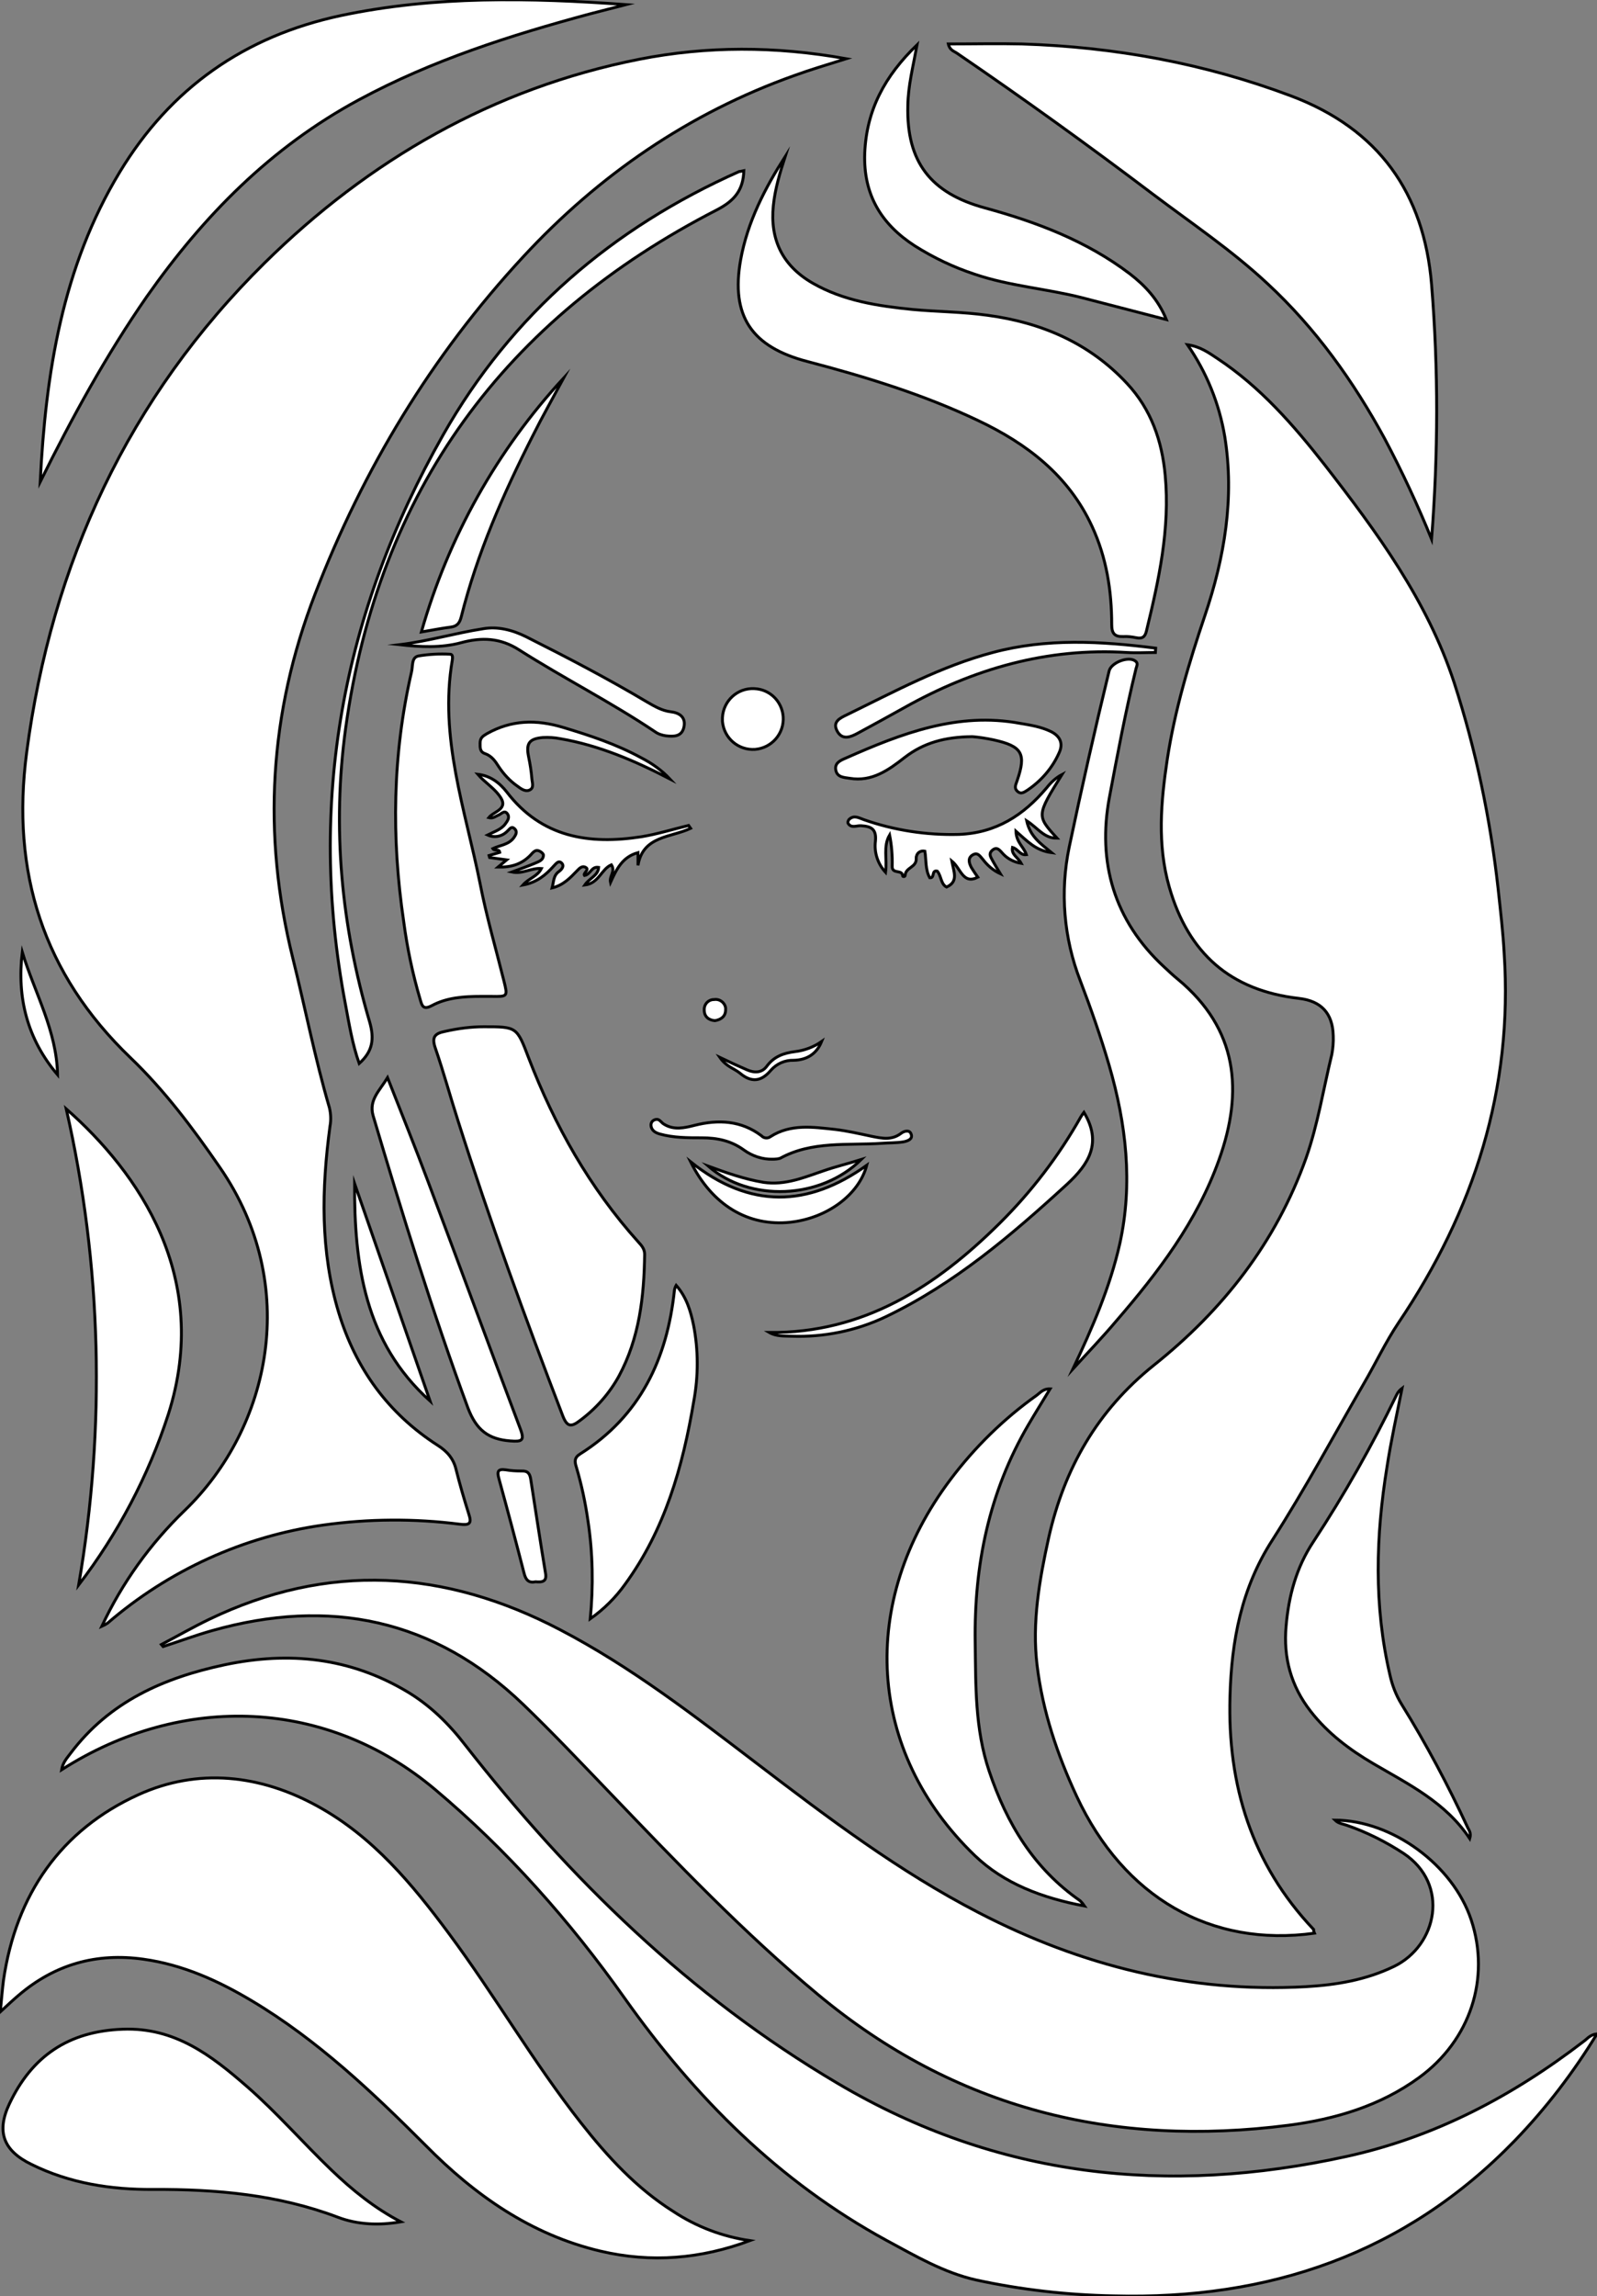 <?xml version="1.0" encoding="utf-8"?>
<!-- Generator: Adobe Illustrator 24.1.0, SVG Export Plug-In . SVG Version: 6.00 Build 0)  -->
<svg version="1.1" id="图层_1" xmlns="http://www.w3.org/2000/svg" xmlns:xlink="http://www.w3.org/1999/xlink" x="0px" y="0px"
	 viewBox="0 0 552.2 793.9" style="enable-background:new 0 0 552.2 793.9;" xml:space="preserve">
<rect x="0" y="0" width="552.2" height="793.9" fill="#808080" stroke="none"/>
<style type="text/css">
	.st0{fill:#FFFFFF;stroke:#000000;stroke-miterlimit:10;}
</style>
<g>
	<path id="X1100AAM2Gra7OT6" class="st0" d="M454.5,668.4c-35.9,5-65.9-12.4-82.2-47.3c-6.7-14.4-11.8-29.5-13.7-45.3
		c-1.8-14.8,0.8-29.6,4-44.1c5.4-24,16.8-44,36.4-59.7c23.8-19,42.2-42.4,52.6-71.6c4.1-11.7,6-23.9,8.9-35.8
		c0.4-2.1,0.6-4.3,0.5-6.5c-0.2-7.8-4.2-12-11.8-12.9c-23.7-2.7-38.3-15.5-44.9-38.5c-4.2-14.7-2.9-29.4-0.7-44.1
		c2.6-17,7.5-33.4,13-49.7c6.8-20.1,10.3-40.7,6.9-61.9c-1.9-11.4-6.3-22.3-12.9-31.8c4.4,0.6,7.4,2.8,10.4,4.8
		c14.8,9.8,26.3,23,37.1,36.8c18,23.2,35.4,46.8,44.7,75.2c7.5,23.2,12.5,47,15.2,71.2c0.8,7.5,1.7,14.9,2.1,22.4
		c3.1,46.9-10.4,89-36.5,127.7c-4.5,6.7-8,14.2-12.1,21.2c-10.4,18-20.3,36.4-31.5,53.9c-10.8,16.7-14.2,35-14.7,54.2
		c-0.9,30.6,7.5,57.9,28.9,80.5C454.2,667.3,454.2,667.7,454.5,668.4z"/>
	<path id="XBD54E0M2Gra2OT1_8_" class="st0" d="M35.2,562.3c7-15,16.7-28.5,28.6-40c29.7-28.6,40.4-77.9,12.2-118.7
		c-9.3-13.5-19.1-26.6-30.9-37.9c-30.2-29-41.3-64.2-35.9-105.4c8.6-65.6,35.3-123,82.3-169.4c36-35.5,79-60.4,129.5-70.4
		c23.4-4.6,47-4.6,71.6-0.2c-6.7,2.1-12.4,3.8-17.9,5.8c-36.5,13-67.6,34.4-93.8,62.7c-31.6,34.1-55.3,73.3-72,116.7
		c-15.8,41-18.3,82.9-7.7,125.6c4.3,17.3,7.7,34.8,12.7,51.9c0.5,2.1,0.6,4.3,0.2,6.4c-2.9,21.6-3.4,43.2,3,64.4
		c5.9,19.4,17.1,34.9,34.2,45.9c3.3,2.1,5.5,4.6,6.4,8.4c1.3,5.2,2.8,10.3,4.4,15.4c1.1,3.3,0.2,3.9-3.1,3.5
		c-15.7-2-31.6-1.9-47.3,0.3c-27.6,3.9-53.4,15.7-74.5,33.9C36.6,561.6,35.9,562,35.2,562.3z"/>
	<path id="X6AA9FFM1Gra5OT29_6_" class="st0" d="M55.8,568.6c5.5-2.9,10.9-6,16.5-8.7c41.1-19.8,81.5-17.3,121.4,3.6
		c24.5,12.8,46.2,29.6,68.1,46.3c24.5,18.7,49.1,37.3,76.6,51.5c35.5,18.4,73,27.8,113.1,25.6c10.5-0.6,20.8-2.3,30.5-7
		c14.9-7.2,19.4-28.4,3.3-39.1c-6.1-4-12.7-7.3-19.6-9.7c-1.4-0.5-2.9-0.6-4.1-1.8c19.8,0.1,40.8,15.5,47.1,34.5
		c6.7,20.2-0.3,41.6-18,54.5c-13.4,9.8-29,14.4-45.1,16.5c-60.6,7.8-115.3-5.6-162.9-45.3c-25.7-21.4-48.7-45.5-71.7-69.5
		c-9.9-10.3-19.8-20.8-30.1-30.7c-30.8-29.6-67-37-107.6-25.5c-5.7,1.6-11.3,3.7-16.9,5.5L55.8,568.6z"/>
	<path id="X6AA9FFM1Gra5OT29_5_" class="st0" d="M552.2,703.2c-8.1,13.3-17.6,25.7-28.4,36.9c-38,39.2-85,55.1-138.7,53.7
		c-16-0.3-31.9-2.1-47.6-5.5c-11.1-2.5-21-8.3-31-13.7c-37.2-20.3-66.1-49.3-90.5-83.7c-18.9-26.7-40.6-51.2-65.7-72.3
		c-37-31.1-86.9-33.6-129-6.7c0.4-2.5,1.9-4.1,3.1-5.7c13.4-17.8,32.1-26.1,53.3-30.6c22.3-4.7,43.3-2.5,63.1,9.3
		c8,4.8,14.4,11.1,20.1,18.5c36.2,46.3,77.7,86.8,128.7,116.9c55.2,32.7,114.1,38.9,176,25.3c30.6-6.7,57.4-20.9,82-39.8
		C548.8,705,549.7,703.5,552.2,703.2z"/>
	<path id="XFF99FFM1Gra4Co8_1_" class="st0" d="M259.3,774.7c-16.9,6.3-34.1,7.8-51.8,3.6c-24-5.7-43.3-19.3-60.3-36.5
		c-18.5-18.5-37.5-36.5-60.1-50c-11.7-7-23.9-12.5-37.5-14.4c-16.3-2.3-30.7,1.8-43.2,12.5c-1.9,1.6-3.7,3.3-6.3,5.7
		c0.4-4.2,0.7-7.6,1.1-10.9c4.3-29.6,19.8-52,46.7-64.2c20.5-9.3,42.1-7,62.1,4.1c19,10.5,32.5,26.8,45.2,43.9
		c15.9,21.4,29.2,44.5,45.7,65.5c9.2,11.7,19.2,22.6,31.9,30.6C240.8,769.9,249.8,773.3,259.3,774.7z"/>
	<path id="X6AA9FFM1Gra5OT29_4_" class="st0" d="M495,186.4c-4.8-11.8-10.2-23.4-16.2-34.7c-10.8-19.9-23.9-38.2-40.5-53.6
		c-12.3-11.5-26.3-20.9-39.7-31c-22.2-16.8-44.7-33-67.7-48.7c-1-0.7-2.5-1-3-3.2c8.6,0,17-0.2,25.4,0c32,1,63.2,6.7,93.2,18
		c30.2,11.4,45.9,33.5,48.5,65.2C497.4,127.7,497.3,157.1,495,186.4z"/>
	<path id="X6AA9FFM1Gra5OT29_3_" class="st0" d="M13.9,166.6c1.9-37.5,7.6-74.2,27.5-107.1c17.6-29.1,43.2-47,76.4-54.1
		c32.6-6.9,65.5-6.2,98.7-3.8c-4.2,1.1-8.4,2.1-12.5,3.2c-27.5,7.4-54.5,16-79.9,29.7c-30.4,16.4-53.7,40.1-73.3,68
		C36.7,122.8,24.9,144.4,13.9,166.6z"/>
	<path id="XBD54E0M2Gra2OT1_7_" class="st0" d="M271.5,54.1c-1.8,5.6-3.5,11.1-4.1,17c-1.2,11.8,3.2,20.8,13.6,26.8
		c10.6,6.1,22.5,7.9,34.5,9.1c8.6,0.8,17.3,0.8,25.9,2c18.7,2.5,35.3,9.6,48.3,23.6c8.3,8.9,12.1,19.8,13.2,31.8
		c1.7,18.4-2.2,36.1-6.5,53.8c-0.5,2.1-1.5,2.7-3.5,2.3c-1.5-0.3-3-0.5-4.5-0.4c-3,0.1-4-1.1-4-4.1c0-11.8-1.8-23.2-6.8-34
		c-8.1-17.6-22.5-28.6-39.4-36.6c-18.9-9-38.8-15.1-59-20.4c-19.2-5-26.6-15.6-23.1-35.2C258.5,76.6,264.5,65.1,271.5,54.1z"/>
	<path id="XBD54E0M2Gra2OT1_6_" class="st0" d="M371,473.3c6.7-14.2,12.8-28.2,16.2-43.3c4.6-20.9,2.2-41.4-3.7-61.7
		c-2.9-9.9-6.3-19.6-10-29.3c-5.7-14.7-7-30.7-3.8-46.1c4.3-20.4,8.9-40.7,13.8-60.9c0.7-2.9,6.6-5.2,9-3.5c1.2,0.8,0.5,1.8,0.3,2.7
		c-3.6,14.7-6.4,29.6-9.2,44.5c-4.2,22.4,1.6,42.6,18.9,58.6c1.6,1.5,3.2,3,4.8,4.3c20.7,17.2,22.7,38.7,14.2,62.4
		c-7.6,21.3-21,38.9-35.5,55.7C381.2,462.4,376,467.8,371,473.3z"/>
	<path id="XFF99FFM1Gra4Co8" class="st0" d="M138.6,768.2c-7.5,1.3-15,1-21.8-1.6c-20.6-7.8-42-9.7-63.8-9.6
		c-14.6,0.1-28.9-2.1-42.2-8.7c-9.6-4.7-12.1-11.2-7.6-20.8c7.8-16.6,20.5-25.2,39.2-25.9c18.1-0.7,30.7,9.1,43.1,19.9
		c10.3,9,19.2,19.3,29.1,28.8C121.9,757.3,129.6,763.5,138.6,768.2z"/>
	<path id="XBD54E0M2Gra2OT1_5_" class="st0" d="M167.3,355c11.4,0,11.4,0,15.5,10.8c9,23.4,21.1,44.9,37.9,63.6
		c1.1,1.2,2.2,2.4,2.2,4.3c-0.2,14.6-1.8,28.9-8.9,42.1c-3.3,6-7.9,11.2-13.4,15.3c-3.2,2.5-4.6,2.2-6.1-1.8
		c-12.9-33.6-25.2-67.4-36.1-101.7c-2.7-8.4-5-16.9-7.9-25.3c-1.3-3.8-0.1-5,3.4-5.7C158.3,355.6,162.8,355,167.3,355z"/>
	<path id="XBD54E0M2Gra2OT1_4_" class="st0" d="M363.1,480.2c-2.6,4.3-5.1,8.3-7.5,12.4c-13.6,23.2-18.8,48.5-18.4,75.2
		c0.2,15-0.1,29.9,4.8,44.5c6.1,18.2,15.5,33.8,31.5,44.9c0.6,0.6,1.1,1.2,1.5,1.8c-14.7-2.8-27.8-7.7-38-17.5
		c-37.2-35.9-40.3-87.5-8.4-129.9c8.4-11.2,18.5-21.1,29.9-29.2C359.7,481.5,360.8,480.1,363.1,480.2z"/>
	<path id="X6AA9FFM1Gra5OT29_2_" class="st0" d="M27.2,548c9.4-54.6,8-110.6-4.3-164.6c24.9,21.9,50.4,58.2,35.3,105.6
		C51.3,510.3,40.8,530.2,27.2,548z"/>
	<path id="X6AA9FFM1Gra5OT29_1_" class="st0" d="M508.2,635.7c-8.4-12.6-21.2-18.8-33.3-25.9c-8.2-4.8-15.8-10.5-21.7-18.1
		c-6.8-8.7-9.5-18.6-8.5-29.5c0.9-10.4,3.5-20.2,9.4-29.1c10.7-16.3,20.3-33.2,28.8-50.8c0.4-0.9,1.1-1.7,1.9-2.3
		c-1.8,9-3.8,18-5.2,27.1c-3.9,24-4.6,48,1,72c0.8,3.6,2.1,7,4,10.1c8.5,13.7,16.1,28,22.9,42.7
		C507.9,632.8,508.8,633.7,508.2,635.7z"/>
	<path id="XBD54E0M2Gra2OT1_3_" class="st0" d="M166.3,344.5c-5.9,0-11.8,0.4-17,3.2c-3,1.6-3.4,0-4-2.1c-2.6-8.8-4.5-17.8-5.7-26.9
		c-4.3-29-3.9-57.8,2.7-86.4c0.5-2-0.1-5,2.4-5.5c3.6-0.6,7.3-0.8,10.9-0.6c1,0,0.9,1.1,0.8,2c-4.6,26.7,4.5,51.8,9.6,77.3
		c2.2,11.3,5.4,22.3,8.2,33.5c1.4,5.6,1.4,5.6-4.3,5.5C168.6,344.5,167.4,344.5,166.3,344.5z"/>
	<path id="XBD54E0M2Gra2OT1_2_" class="st0" d="M317.1,15.5c-1.4,7.6-3.1,14.2-3.2,21c-0.5,19.5,7.9,30.3,26.7,35.4
		c17.9,4.9,35.1,11.4,50.1,22.8c5.3,4.1,9.8,8.9,12.6,15.8c-10.1-2.6-19.7-5.1-29.3-7.6c-12.2-3.1-25-4-37-8.1
		c-7.3-2.4-14.2-5.7-20.7-9.8C304.7,77.5,298.5,67.3,299,53C299.6,38.1,305.9,26.3,317.1,15.5z"/>
	<path id="XBD54E0M2Gra2OT1_1_" class="st0" d="M204.1,559.7c1.1-11.3,0.9-22.7-0.8-33.9c-0.9-6.3-2.2-12.4-4-18.5
		c-0.6-1.9-0.8-3.3,1.3-4.6c20.8-13.1,30.1-32.9,32.6-56.6c0.1-0.6,0.3-1.2,0.6-1.7c3.6,4.1,5,8.9,6,13.7c1.7,8.7,1.7,17.6,0.1,26.3
		c-3.8,22.7-10,44.5-23.8,63.4C212.9,552.3,208.8,556.4,204.1,559.7z"/>
	<path id="X6AA9FFM1Gra1OT29_3_" class="st0" d="M257.2,59c-0.2,6.8-3.3,10.4-9.2,13.5c-73.5,37.7-117.2,97.2-128.5,179.4
		c-4.7,34.3-1.5,68.2,8.3,101.4c1.7,5.9,1.1,10.2-3.6,14.4c-2.4-6.8-3.5-13.8-4.8-20.7c-13.2-69.7-1-135.2,33.8-196.6
		c23.7-41.8,58.6-71.6,102.4-91.1C256.1,59.3,256.7,59.1,257.2,59z"/>
	<path id="X6AA9FFM1Gra1OT29_2_" class="st0" d="M134,372.6c4.9,12.5,9.6,24.1,14,35.9c10.7,28.5,21.2,57.1,31.9,85.5
		c1.6,4.2,0.5,4.5-3.5,4.2c-7.6-0.6-11.7-3.8-14.6-11.4c-12.3-33.3-22.7-67.1-32.8-101.1C127.5,380.3,131.2,377.2,134,372.6z"/>
	<path id="X1100AAM2Gra4OT6_1_" class="st0" d="M238.8,286.4c-6.7,3.2-16.5,2.5-18.2,12.8v-4.4c-5.5,1.5-7.5,5.9-9.5,10.3
		c-0.5-2.2,1.8-3.8,0.3-6.1c-3.5,1.5-4.3,6.4-9.2,7c1.6-2.4,4.6-3.2,4.8-6.1c-2.6-0.4-2.7,2.4-4.9,2.8c-0.6-0.8,1.9-2,0.4-2.8
		c-1.3-0.7-2.2,0.4-3,1.2c-2.4,2.5-4.8,5-8.6,5.9c0.6-2.2,0.4-4.3,2.4-5.7c0.8-0.6,2-1.8,0.9-2.9s-2,0.3-2.8,1.1
		c-2.7,3-5.7,5.6-10.6,6.5c2.1-2.4,5-2.9,6.4-5.7c-3.5-0.3-6.4,2-10.2,1.2c3-1.1,5.5-2,7.9-3c1.3-0.6,3-1,3-2.9
		c0-0.4-0.8-1.1-1.3-1.3c-1.6-0.8-2.4,0.6-3.3,1.5c-2.9,2.9-6.3,4.1-11.1,4l3-2.5l-5.9-0.8l-0.2-0.7l3.7-1.1
		c-0.2-1.4-1.8-0.3-2.4-1.3c2.5-1.2,5.5-1.3,7.3-3.8c0.7-1,1.3-2.1,0.2-3.1s-1.7,0.2-2.4,0.8c-1.8,1.9-4.5,2.5-6.9,1.4
		c2.4-1.2,4.7-1.9,6.1-3.8c0.8-1.1,1.7-2.3,0.7-3.6s-2,0.1-3,0.5s-1.9,1.3-3.4,0.9c1.8-2.3,7.3-2.9,3.6-7.7
		c-2.1-2.8-5.1-4.6-7.4-7.3c4.3,0.5,7.5,2.9,10,6.1c12.1,15.8,28.5,18.3,46.6,15.5c5.5-0.9,10.9-2.6,16.3-3.9L238.8,286.4z"/>
	<path id="X1100AAM2Gra4OT6" class="st0" d="M367.2,267.8c-8.8,14.2-8.8,14.2-1.7,22c-4.5,0.1-6.7-3.6-10.5-6
		c1.2,5.4,4.7,7.8,8.6,11c-5.5-0.7-8.4-4-12.3-7.4c0.1,3.9,2.7,5.4,3.6,8.1c-2.2,0.3-2.9-2-4.8-2.5c-0.5,2.5,1.8,3.3,3,5.5
		c-2.4-0.4-4.6-1.5-6.2-3.2c-1-1-2-2.8-3.7-1.4s-0.4,2.7,0.2,4c0.6,1.1,1.3,2.2,2.5,4.2c-2.4-1.1-4.4-2.8-6-4.9
		c-1-1.1-1.8-2.7-3.6-1.6s-1.2,2.9-0.4,4.4c0.7,1.1,1.4,2.2,2.2,3.3c-5.2,2.6-5.8-3-9-5.6c0.7,3.8,2.4,7.1-1.8,9
		c-2-1-1.8-3.8-3.2-5.5c-2.1-0.5-0.8,2.5-2.6,2.3c-1.6-2.8-1.2-6.1-1.7-9.2c-1.3-0.3-2.6,0.4-2.9,1.7c-0.1,0.2-0.1,0.5-0.1,0.8
		c0.2,3.1-3.7,3.1-3.8,5.8c0,0.6-0.9,0.6-0.9,0.2c-0.1-2.3-3.7-0.4-3.6-3.3c0.1-3.6-0.2-7.3-0.9-10.8c-2.3,3.9-0.8,8.3-1.4,12.9
		c-2.7-2.9-4-6.9-3.5-10.8c0.4-4.2-1.5-5.1-5-5.3c-1.5-0.1-3.4,1-4.5-0.9c-0.1-0.3,0.1-1,0.4-1.3c1.7-1.6,3.4-0.5,5.1,0.1
		c10.5,3.7,21.7,5.4,32.9,5.1c12.8-0.5,22.3-6.6,30.3-16.1C363.4,270.5,365.1,268.9,367.2,267.8z"/>
	<path id="XBD54E0M2Gra2OT1" class="st0" d="M145.7,218.5c9.3-32.7,26.1-62.8,49.2-87.8c-3.6,6.7-7.3,13.2-10.7,20
		c-10.2,20.1-19.2,40.6-24.7,62.5c-0.5,2-1.3,3.3-3.5,3.6C152.9,217.2,149.8,217.8,145.7,218.5z"/>
	<path id="XFF949DM2Gra3OT37_1_" class="st0" d="M336.2,254.7c-9.5,0.1-16.8,2.1-23.4,7.2c-5.5,4.3-11.3,8.5-19,7.2
		c-1.9-0.3-4.3-0.3-4.8-2.8s1.6-3.4,3.5-4.2c19.2-8.5,38.6-16,60.2-12c3.6,0.6,7.3,1.2,10.6,2.8c3.1,1.5,4.5,4,2.9,7.4
		c-2.3,5.2-6.1,9.6-10.8,12.8c-1.1,0.7-2.3,1.7-3.6,0.5c-1.3-1.2-0.5-2.4-0.1-3.7c3.2-9.3,1.8-11.9-8.2-14.1
		C341.1,255.3,338.7,254.9,336.2,254.7z"/>
	<path id="XC1966BM2Color28_2_" class="st0" d="M374.8,384.6c6.3,10.5,1.8,17.8-5.9,24.9c-19.2,17.6-38.9,34.4-62.7,45.8
		c-10.1,4.8-21.3,7.1-32.5,6.7c-2.6-0.1-5.3,0.1-7.7-1.3c32.6,0.3,57.5-15.8,79.6-37.7c11-10.9,20.5-23.3,28.1-36.8
		C374.1,385.5,374.5,385,374.8,384.6z"/>
	<path id="X002C72M2Gra4Co11_1_" class="st0" d="M399.5,225.6c-3.3,0-6.6,0.2-9.8,0c-27.6-1.7-53,5.6-76.9,19
		c-5.4,3-10.8,6-16.2,8.9c-2.4,1.3-5.2,2.5-7-0.5c-2-3.4,0.8-4.7,3.3-5.9c16.4-8,32.6-16.8,50.4-21.5c18.6-5,37.5-3.9,56.3-1.5
		L399.5,225.6z"/>
	<path id="X002C72M2Gra4Co11" class="st0" d="M138.2,222.9c9.8-1.2,19.2-4,28.8-5.5c5.1-0.9,10.2,0.4,15,2.8
		c14.1,7.1,28.1,14.4,41.7,22.5c2.6,1.5,5.1,3,8.2,3.4c2.8,0.3,5.3,1.7,4.6,5.2s-3.6,3.4-6.3,3.1c-1.3-0.2-2.6-0.6-3.7-1.4
		c-15.2-10.2-31.6-18.5-47-28.3c-6.5-4.2-13-4.4-20-2.5S145.3,223.7,138.2,222.9z"/>
	<path id="X6AA9FFM1Gra1OT29_1_" class="st0" d="M148.7,484.4c-22.6-20.3-26.2-47.1-26.1-75.2C131.3,434.3,140,459.4,148.7,484.4z"
		/>
	<path id="XFF9900M2Color3_1_" class="st0" d="M267.2,400.8c-3.6,0.1-7.1-1.1-10-3.2c-4.4-3.2-9.2-4.2-14.6-4.2
		c-4.8,0-9.7,0-14.4-1.3c-1.4-0.4-2.9-1.1-3.1-2.9c-0.1-0.9,0.4-1.7,1.2-2c1.7-0.7,2.2,0.9,3.3,1.5c3.4,2.1,7,1.3,10.5,0.4
		c8.3-2.1,16.2-1.7,23.2,3.6c0.8,0.9,2.2,1,3.1,0.3c7-4.5,14.8-3.3,22.3-2.5c4.3,0.5,8.5,1.5,12.8,2.4c3.5,0.7,6.8,1.4,10-1
		c1-0.8,2.9-1.4,3.5,0.1c0.8,1.9-1.2,2.5-2.6,2.8c-2.5,0.4-5,0.3-7.5,0.5c-11.9,0.8-24.1-0.9-35.2,5.2
		C269,400.7,268.1,400.8,267.2,400.8z"/>
	<path id="XFF949DM2Gra3OT37" class="st0" d="M231.6,269.3c-12.2-6.3-24.5-11.6-37.9-13.9c-2-0.4-4-0.5-6-0.4
		c-4.8,0.4-5.9,2.1-4.9,6.8c0.5,2.4,0.9,4.9,1.1,7.4c0.1,1.4,0.9,3.3-0.9,4c-1.4,0.6-2.9-0.5-4.1-1.4c-2.6-1.8-4.8-4.2-6.5-6.8
		c-1.2-1.9-2.4-3.6-4.6-4.4c-1.9-0.6-1.8-2.1-1.8-3.6c0-1.8,0.8-2.4,2.3-3.3c8.5-4.8,17.1-5,26.4-2.2s18.4,5.8,27,10.5
		C225.4,263.9,228.8,266.3,231.6,269.3z"/>
	<path id="XFF9900M2Color3" class="st0" d="M299.7,402.9c-2.7,10.2-13.7,18.3-26.5,19.7c-14.4,1.5-26.9-5.8-34.4-20.9
		C259.3,418.1,279.4,417.4,299.7,402.9z"/>
	<path id="X6AA9FFM1Gra1OT29" class="st0" d="M185.2,546.9c-2.4,0.5-3.4-0.6-4-3c-2.8-10.9-5.7-21.8-8.7-32.7
		c-0.7-2.5-0.3-3.4,2.4-3c1.8,0.3,3.6,0.4,5.4,0.4c2.2-0.1,2.9,0.9,3.2,2.8c1.7,10.8,3.3,21.6,5.1,32.4
		C189.2,546.9,187.5,547.1,185.2,546.9z"/>
	<path id="XFFB6F5M2Color19" class="st0" d="M270.8,247.8c0.4,5.8-3.9,10.8-9.7,11.3c-5.8,0.4-10.8-3.9-11.3-9.7c0-0.4,0-0.8,0-1.3
		c0.3-5.8,5.2-10.3,11-10C266.2,238.3,270.4,242.5,270.8,247.8z"/>
	<path id="X6AA9FFM1Gra5OT29" class="st0" d="M19.9,371.6C9.5,359.3,5.8,345.1,7.7,329.2C12,343.3,19.6,356.3,19.9,371.6z"/>
	<path id="XC1966BM2Color28_1_" class="st0" d="M244.9,403.2c6.3,2.3,12.5,4.5,19.1,5.6c7.5,1.1,14-1.7,20.8-4c4-1.4,8.2-2.4,13-3.9
		C283.7,414.8,259.2,415.7,244.9,403.2z"/>
	<path id="XC1966BM2Color28" class="st0" d="M248.9,365.6c3.8,1.8,6.6,3.1,9.4,4.3c2.5,1.1,5.1,1.1,6.8-1.2c2.5-3.4,5.8-4.6,9.8-5.1
		c3.3-0.4,6.5-1.6,9.2-3.5c-1.8,4.4-5.2,6.4-9.7,6.5c-3-0.1-5.9,1.2-7.9,3.5c-3.3,3.9-6.7,4.3-10.7,0.9
		C253.8,369.4,251.1,368.8,248.9,365.6z"/>
	<path id="XFF3366M2Color4" class="st0" d="M247.2,352.9c-2.3-0.2-3.7-1.5-3.7-3.7c-0.1-1.9,1.3-3.5,3.2-3.6c0.1,0,0.1,0,0.2,0
		c1.9-0.3,3.7,1,4,2.9c0,0.2,0,0.4,0,0.6C250.9,351.3,249.5,352.5,247.2,352.9z"/>
</g>
</svg>
